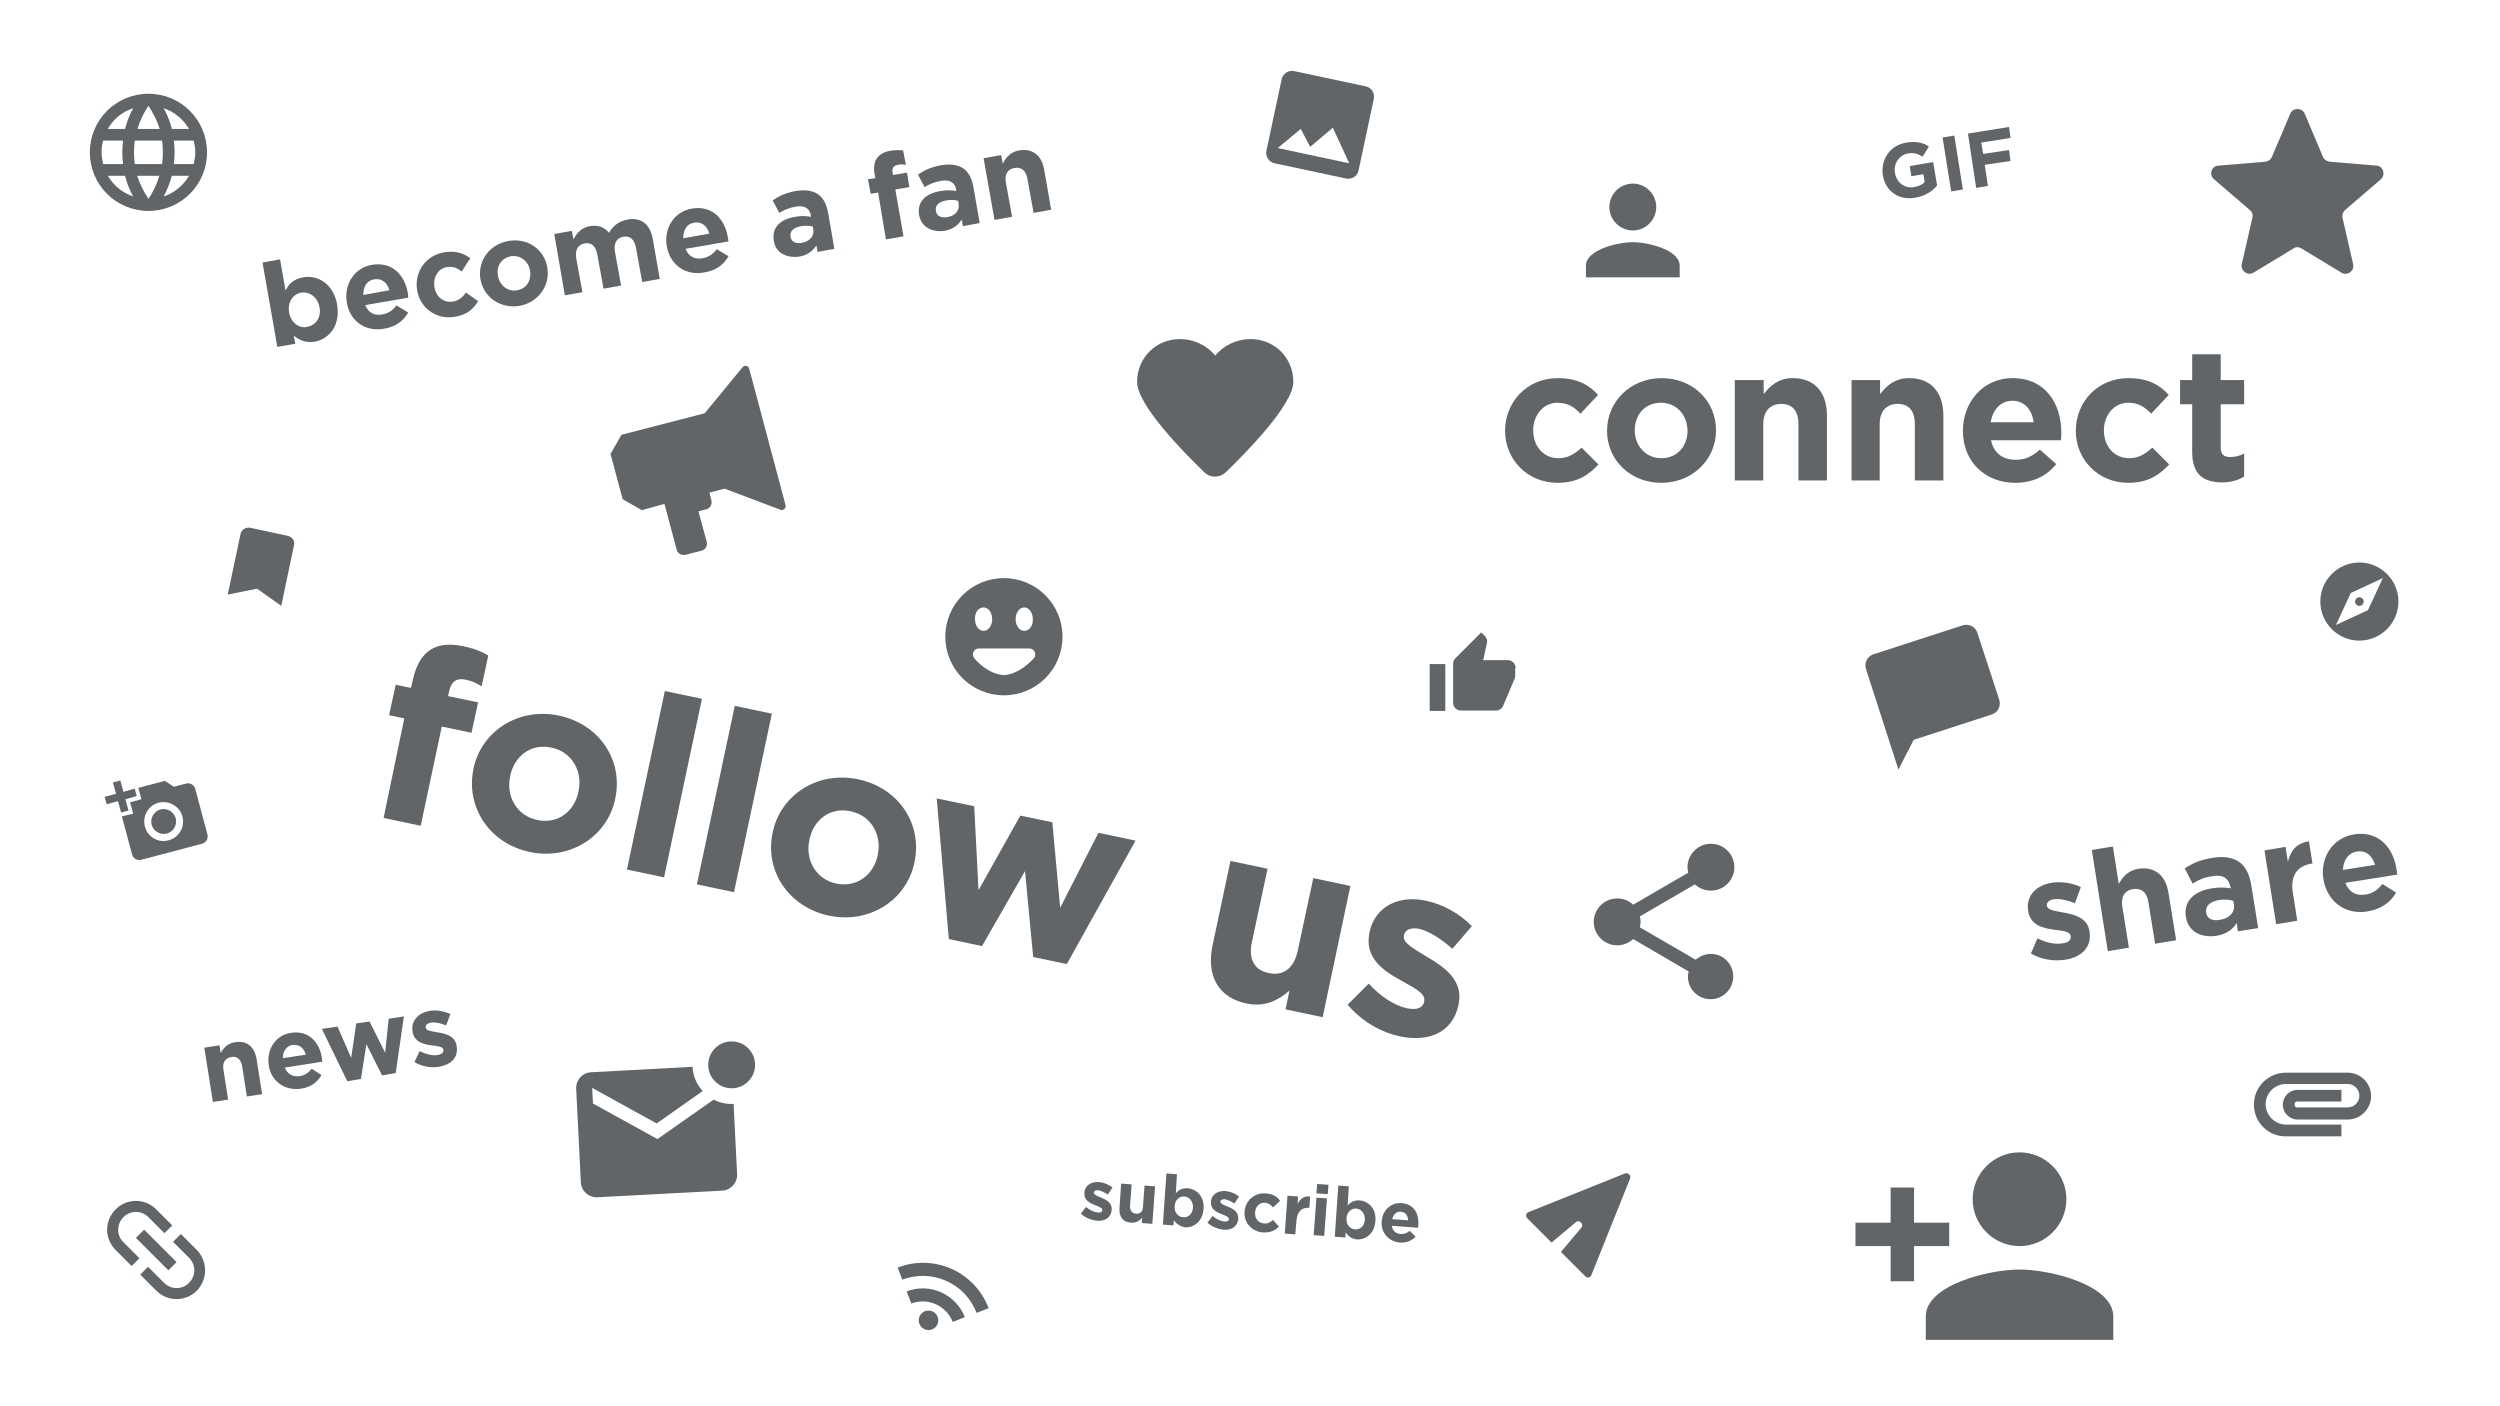 <?xml version="1.0" encoding="utf-8"?>
<!-- Generator: Adobe Illustrator 22.0.1, SVG Export Plug-In . SVG Version: 6.00 Build 0)  -->
<svg version="1.1" xmlns="http://www.w3.org/2000/svg" xmlns:xlink="http://www.w3.org/1999/xlink" x="0px" y="0px"
	 viewBox="0 0 640 360" enable-background="new 0 0 640 360" xml:space="preserve">
<g id="Ebene_1">
	<g>
		<path fill="#616568" d="M385.3,110.3L385.3,110.3c0-7.4,5.6-13.5,13.5-13.5c4.8,0,7.9,1.6,10.3,4.3l-4.5,4.8
			c-1.6-1.7-3.3-2.8-5.9-2.8c-3.6,0-6.2,3.2-6.2,7v0.1c0,3.9,2.5,7.1,6.5,7.1c2.4,0,4.1-1.1,5.9-2.7l4.3,4.3
			c-2.5,2.7-5.4,4.7-10.5,4.7C391,123.6,385.3,117.6,385.3,110.3z"/>
		<path fill="#616568" d="M411.4,110.3L411.4,110.3c0-7.5,6-13.5,14-13.5c8,0,13.9,5.9,13.9,13.3v0.1c0,7.4-6,13.4-14,13.4
			C417.3,123.6,411.4,117.7,411.4,110.3z M432,110.3L432,110.3c0-3.9-2.7-7.2-6.8-7.2c-4.2,0-6.7,3.2-6.7,7v0.1
			c0,3.8,2.7,7.1,6.8,7.1C429.5,117.3,432,114.1,432,110.3z"/>
		<path fill="#616568" d="M444.2,97.3h7.3v3.6c1.7-2.2,3.8-4.1,7.5-4.1c5.5,0,8.7,3.6,8.7,9.6V123h-7.3v-14.4c0-3.5-1.6-5.2-4.4-5.2
			c-2.8,0-4.6,1.8-4.6,5.2V123h-7.3V97.3z"/>
		<path fill="#616568" d="M474,97.3h7.3v3.6c1.7-2.2,3.8-4.1,7.5-4.1c5.5,0,8.7,3.6,8.7,9.6V123h-7.3v-14.4c0-3.5-1.6-5.2-4.4-5.2
			c-2.8,0-4.6,1.8-4.6,5.2V123H474V97.3z"/>
		<path fill="#616568" d="M502.5,110.3L502.5,110.3c0-7.4,5.2-13.5,12.7-13.5c8.6,0,12.5,6.7,12.5,14c0,0.6,0,1.2-0.1,1.9h-17.9
			c0.7,3.3,3,5,6.3,5c2.4,0,4.2-0.8,6.2-2.6l4.2,3.7c-2.4,3-5.9,4.8-10.5,4.8C508.2,123.6,502.5,118.2,502.5,110.3z M520.6,108.1
			c-0.4-3.3-2.4-5.5-5.4-5.5c-3,0-5,2.2-5.6,5.5H520.6z"/>
		<path fill="#616568" d="M531.4,110.3L531.4,110.3c0-7.4,5.6-13.5,13.5-13.5c4.8,0,7.9,1.6,10.3,4.3l-4.5,4.8
			c-1.6-1.7-3.3-2.8-5.9-2.8c-3.6,0-6.2,3.2-6.2,7v0.1c0,3.9,2.5,7.1,6.5,7.1c2.4,0,4.1-1.1,5.9-2.7l4.3,4.3
			c-2.5,2.7-5.4,4.7-10.5,4.7C537.1,123.6,531.4,117.6,531.4,110.3z"/>
		<path fill="#616568" d="M561.2,115.7v-12.2h-3.1v-6.2h3.1v-6.6h7.3v6.6h6v6.2h-6v11c0,1.7,0.7,2.5,2.4,2.5c1.3,0,2.5-0.3,3.6-0.9
			v5.9c-1.5,0.9-3.3,1.5-5.8,1.5C564.3,123.4,561.2,121.7,561.2,115.7z"/>
	</g>
	<g>
		<path fill="#616568" d="M75.2,85.9l0.4,2.1L71,88.8l-3.8-21.6l4.5-0.8l1.4,8c0.8-1.7,2.1-3,4.5-3.4c3.7-0.7,7.7,1.6,8.7,6.9l0,0.1
			c0.9,5.3-2,8.8-5.8,9.5C78.1,87.8,76.5,87,75.2,85.9z M81.8,78.7L81.8,78.7c-0.5-2.7-2.6-4.1-4.7-3.8c-2.1,0.4-3.5,2.4-3.1,5
			l0,0.1c0.5,2.6,2.5,4.1,4.6,3.7S82.3,81.4,81.8,78.7z"/>
		<path fill="#616568" d="M88.8,77.5L88.8,77.5c-0.8-4.6,1.8-8.9,6.4-9.7c5.3-0.9,8.4,2.7,9.2,7.2c0.1,0.4,0.1,0.8,0.1,1.2l-11,1.9
			c0.8,2,2.4,2.8,4.4,2.4c1.5-0.3,2.5-0.9,3.6-2.3l3,1.8c-1.2,2.1-3.1,3.6-5.9,4.1C93.8,85.1,89.6,82.4,88.8,77.5z M99.7,74.3
			c-0.6-2-2-3.1-3.9-2.8c-1.9,0.3-2.8,1.9-2.8,4L99.7,74.3z"/>
		<path fill="#616568" d="M106.8,74.4L106.8,74.4c-0.8-4.6,2-8.9,6.8-9.8c3-0.5,5,0.2,6.8,1.5l-2.2,3.4c-1.2-0.9-2.3-1.4-3.9-1.1
			c-2.2,0.4-3.5,2.7-3.1,5l0,0.1c0.4,2.4,2.3,4.1,4.8,3.7c1.5-0.3,2.4-1.1,3.3-2.3l3.1,2.2c-1.2,2-2.8,3.5-6,4
			C111.7,81.9,107.6,78.9,106.8,74.4z"/>
		<path fill="#616568" d="M123,71.5L123,71.5c-0.8-4.6,2.2-8.9,7.1-9.8c4.9-0.9,9.2,2.1,10,6.7l0,0.1c0.8,4.5-2.2,8.9-7.1,9.8
			C128.1,79.1,123.8,76.1,123,71.5z M135.7,69.3L135.7,69.3c-0.4-2.4-2.5-4.1-4.9-3.7c-2.6,0.5-3.8,2.7-3.3,5l0,0.1
			c0.4,2.3,2.5,4.1,4.9,3.6C134.9,73.9,136.1,71.6,135.7,69.3z"/>
		<path fill="#616568" d="M141.9,59.9l4.5-0.8l0.4,2.2c0.8-1.5,1.9-3,4.2-3.4c2.1-0.4,3.8,0.3,4.9,1.7c1.1-1.9,2.6-3,4.8-3.4
			c3.3-0.6,5.7,1.1,6.4,4.9l1.8,10.3l-4.5,0.8l-1.6-8.8c-0.4-2.1-1.5-3.1-3.2-2.8c-1.7,0.3-2.5,1.6-2.2,3.7l1.6,8.8l-4.5,0.8
			l-1.6-8.8c-0.4-2.1-1.5-3.1-3.2-2.8c-1.7,0.3-2.5,1.6-2.2,3.7l1.6,8.8l-4.5,0.8L141.9,59.9z"/>
		<path fill="#616568" d="M170.7,63.1L170.7,63.1c-0.8-4.6,1.8-8.9,6.4-9.7c5.3-0.9,8.4,2.7,9.2,7.2c0.1,0.4,0.1,0.8,0.2,1.2
			l-11,1.9c0.8,2,2.4,2.8,4.4,2.4c1.5-0.3,2.5-0.9,3.6-2.3l3,1.8c-1.2,2.1-3.1,3.6-6,4.1C175.7,70.7,171.6,68,170.7,63.1z
			 M181.6,59.8c-0.6-2-2-3.1-3.9-2.8c-1.9,0.3-2.8,1.9-2.8,4L181.6,59.8z"/>
		<path fill="#616568" d="M198.1,61.7L198.1,61.7c-0.6-3.5,1.7-5.6,5.5-6.2c1.6-0.3,2.8-0.2,4,0l0-0.3c-0.3-1.9-1.7-2.7-3.9-2.3
			c-1.7,0.3-2.9,0.8-4.2,1.6l-1.7-3.2c1.6-1.1,3.2-1.9,5.9-2.4c2.5-0.4,4.3-0.1,5.7,0.8c1.4,1,2.2,2.6,2.6,4.8l1.6,9.2l-4.3,0.8
			l-0.3-1.7c-0.9,1.4-2.2,2.5-4.4,2.9C201.4,66.1,198.6,64.8,198.1,61.7z M208.2,58.8l-0.1-0.8c-0.8-0.2-1.9-0.3-3-0.1
			c-1.9,0.3-3,1.3-2.7,2.7l0,0.1c0.2,1.2,1.3,1.7,2.8,1.5C207.3,61.8,208.5,60.4,208.2,58.8z"/>
		<path fill="#616568" d="M224.8,49.3l-1.9,0.3l-0.7-3.7l1.9-0.3l-0.2-1c-0.3-1.7-0.1-3.1,0.6-4.1c0.7-1,1.8-1.6,3.4-1.9
			c1.4-0.2,2.4-0.2,3.3-0.1l0.7,3.7c-0.7-0.1-1.3-0.2-2.1,0c-1,0.2-1.5,0.8-1.3,2l0.1,0.6l3.6-0.6l0.6,3.7l-3.6,0.6l2.1,12l-4.5,0.8
			L224.8,49.3z"/>
		<path fill="#616568" d="M235.3,55.1L235.3,55.1c-0.6-3.5,1.7-5.6,5.5-6.2c1.6-0.3,2.8-0.2,4,0l0-0.3c-0.3-1.9-1.7-2.7-3.9-2.3
			c-1.7,0.3-2.9,0.8-4.2,1.6l-1.7-3.2c1.6-1.1,3.2-1.9,5.9-2.4c2.5-0.4,4.3-0.1,5.7,0.8c1.4,1,2.2,2.6,2.6,4.8l1.6,9.2l-4.3,0.8
			l-0.3-1.7c-0.9,1.4-2.2,2.5-4.4,2.9C238.6,59.5,235.9,58.2,235.3,55.1z M245.4,52.2l-0.1-0.8c-0.8-0.2-1.9-0.3-3-0.1
			c-1.9,0.3-3,1.3-2.7,2.7l0,0.1c0.2,1.2,1.3,1.7,2.8,1.5C244.5,55.3,245.7,53.9,245.4,52.2z"/>
		<path fill="#616568" d="M251.8,40.5l4.5-0.8l0.4,2.2c0.8-1.5,1.9-3,4.2-3.4c3.4-0.6,5.8,1.3,6.4,4.9l1.8,10.3l-4.5,0.8l-1.6-8.8
			c-0.4-2.1-1.6-3-3.3-2.7c-1.7,0.3-2.6,1.6-2.2,3.7l1.6,8.8l-4.5,0.8L251.8,40.5z"/>
	</g>
	<g>
		<path fill="#616568" d="M103.5,183.9l-3.9-0.8l1.7-7.8l3.9,0.8l0.5-2.1c0.8-3.7,2.3-6.2,4.4-7.6s4.9-1.7,8.3-1
			c3,0.6,4.9,1.4,6.6,2.4l-1.7,7.9c-1.3-0.8-2.5-1.4-4.1-1.7c-2.2-0.5-3.7,0.4-4.2,2.9l-0.3,1.3l7.7,1.6l-1.7,7.8l-7.6-1.6
			l-5.4,25.4l-9.5-2L103.5,183.9z"/>
		<path fill="#616568" d="M121.2,196.9l0-0.1c2-9.6,11.5-15.8,21.9-13.6c10.4,2.2,16.5,11.5,14.4,21.2l0,0.1
			c-2,9.6-11.5,15.8-21.9,13.6C125.2,215.9,119.2,206.5,121.2,196.9z M148.1,202.6l0-0.1c1.1-4.9-1.6-10-6.9-11.1
			c-5.4-1.2-9.6,2.3-10.6,7.3l0,0.1c-1.1,4.9,1.6,10,6.9,11.1C142.9,211.1,147.1,207.6,148.1,202.6z"/>
		<path fill="#616568" d="M170.2,176.9l9.5,2l-9.7,45.7l-9.5-2L170.2,176.9z"/>
		<path fill="#616568" d="M188.1,180.7l9.5,2l-9.7,45.7l-9.5-2L188.1,180.7z"/>
		<path fill="#616568" d="M197.8,213.2l0-0.1c2-9.6,11.5-15.8,21.9-13.6c10.4,2.2,16.5,11.5,14.4,21.2l0,0.1
			c-2,9.6-11.5,15.8-21.9,13.6C201.8,232.2,195.7,222.8,197.8,213.2z M224.7,218.9l0-0.1c1.1-4.9-1.6-10-6.9-11.1
			c-5.4-1.2-9.6,2.3-10.6,7.3l0,0.1c-1.1,4.9,1.6,10,6.9,11.1C219.5,227.3,223.7,223.8,224.7,218.9z"/>
		<path fill="#616568" d="M239.8,204.4l9.6,2l1.1,21.5l10.7-19.1l8.2,1.7l2,21.9l9.8-19.2l9.5,2l-17.6,31.6l-8.6-1.8l-2.1-22
			l-11,19.2l-8.5-1.8L239.8,204.4z"/>
		<path fill="#616568" d="M310.4,242.1l4.6-21.7l9.5,2l-4,18.7c-1,4.5,0.7,7.3,4.3,8c3.6,0.8,6.4-1.1,7.4-5.6l4-18.7l9.5,2
			l-7.1,33.6l-9.5-2l1-4.8c-2.8,2.4-6.2,4.3-11,3.3C311.9,255.4,308.8,249.8,310.4,242.1z"/>
		<path fill="#616568" d="M345,257.2l5.4-5.4c3.1,3.4,6.6,5.6,9.7,6.3c2.8,0.6,4.2-0.2,4.5-1.7l0-0.1c0.4-2.1-2.7-3.4-6.1-5.4
			c-4.4-2.4-9.3-5.7-7.9-12.2l0-0.1c1.5-6.8,7.8-9.5,14.5-8c4.3,0.9,8.6,3.3,11.7,6.5l-5,5.8c-2.9-2.6-6-4.5-8.4-5.1
			c-2.3-0.5-3.7,0.3-4,1.6l0,0.1c-0.4,1.9,2.6,3.4,6,5.5c4.4,2.6,9.3,6,8,12.1l0,0.1c-1.6,7.4-7.9,9.6-15.1,8.1
			C353.7,264.3,348.7,261.6,345,257.2z"/>
	</g>
	<g>
		<path fill="#616568" d="M519.9,244.1l1.7-3.9c2.3,1.2,4.6,1.6,6.4,1.3c1.6-0.2,2.2-0.9,2.1-1.8l0-0.1c-0.2-1.2-2.1-1.3-4.3-1.6
			c-2.8-0.4-6-1.1-6.6-4.8l0-0.1c-0.6-3.9,2.2-6.5,6-7.1c2.4-0.4,5.2,0,7.5,1.1l-1.5,4.1c-2.1-0.8-4-1.2-5.4-1
			c-1.3,0.2-1.9,0.9-1.8,1.6l0,0.1c0.2,1.1,2.1,1.3,4.2,1.7c2.8,0.5,6.1,1.3,6.7,4.7l0,0.1c0.7,4.2-2.2,6.7-6.3,7.3
			C525.8,246.1,522.7,245.7,519.9,244.1z"/>
		<path fill="#616568" d="M535.5,217.6l5.4-0.9l1.5,9.6c1-1.8,2.4-3.5,5.1-3.9c4.1-0.6,6.9,1.7,7.6,6l2,12.3l-5.4,0.9l-1.7-10.6
			c-0.4-2.6-1.8-3.7-3.9-3.4c-2.1,0.3-3.2,1.9-2.8,4.4l1.7,10.6l-5.4,0.9L535.5,217.6z"/>
		<path fill="#616568" d="M559.6,234.8L559.6,234.8c-0.7-4.2,2.2-6.7,6.7-7.4c1.9-0.3,3.4-0.2,4.8,0l-0.1-0.3
			c-0.4-2.2-1.9-3.3-4.6-2.8c-2.1,0.3-3.5,0.9-5.1,1.9l-2-3.9c2-1.3,3.9-2.2,7.2-2.7c3-0.5,5.2,0,6.8,1.1c1.6,1.2,2.6,3.2,3,5.8
			l1.8,11.1l-5.2,0.8l-0.3-2.1c-1.1,1.7-2.7,2.9-5.4,3.3C563.5,240.1,560.2,238.5,559.6,234.8z M571.9,231.6l-0.2-1
			c-1-0.3-2.2-0.4-3.6-0.2c-2.3,0.4-3.6,1.5-3.3,3.2l0,0.1c0.2,1.5,1.6,2.1,3.3,1.8C570.7,235.2,572.2,233.5,571.9,231.6z"/>
		<path fill="#616568" d="M579.7,217.7l5.4-0.9l0.6,3.8c0.7-2.8,2.2-4.8,5.4-5.2l0.9,5.7l-0.3,0c-3.6,0.6-5.5,3.1-4.7,7.6l1.1,7
			l-5.4,0.9L579.7,217.7z"/>
		<path fill="#616568" d="M594.8,225.1L594.8,225.1c-0.9-5.5,2.3-10.6,7.8-11.5c6.4-1,10.1,3.5,10.9,8.9c0.1,0.4,0.1,0.9,0.2,1.4
			l-13.3,2.1c0.9,2.4,2.8,3.4,5.2,3c1.8-0.3,3-1.1,4.3-2.7l3.5,2.2c-1.4,2.5-3.8,4.2-7.2,4.8C600.6,234.3,595.8,231,594.8,225.1z
			 M608,221.4c-0.7-2.4-2.4-3.8-4.7-3.4c-2.2,0.4-3.4,2.2-3.5,4.7L608,221.4z"/>
	</g>
	<g>
		<path fill="#616568" d="M276.7,310.7l1.3-1.7c1,0.8,2.1,1.3,3,1.4c0.8,0.1,1.2-0.2,1.2-0.6l0,0c0-0.6-0.9-0.9-1.9-1.3
			c-1.3-0.5-2.8-1.2-2.7-3.1l0,0c0.1-2,1.8-2.9,3.7-2.8c1.2,0.1,2.5,0.6,3.5,1.4l-1.2,1.8c-0.9-0.6-1.8-1-2.5-1.1
			c-0.7,0-1,0.2-1.1,0.6l0,0c0,0.5,0.9,0.9,1.9,1.3c1.3,0.5,2.8,1.3,2.7,3.1l0,0c-0.2,2.1-1.8,3-3.9,2.8
			C279.3,312.3,277.9,311.8,276.7,310.7z"/>
		<path fill="#616568" d="M286.6,309.2l0.4-6.2l2.7,0.2l-0.4,5.4c-0.1,1.3,0.5,2,1.5,2.1c1,0.1,1.8-0.5,1.8-1.8l0.4-5.4l2.7,0.2
			l-0.7,9.6l-2.7-0.2l0.1-1.4c-0.7,0.8-1.5,1.4-2.9,1.3C287.5,312.9,286.4,311.5,286.6,309.2z"/>
		<path fill="#616568" d="M300.5,312.4l-0.1,1.3l-2.7-0.2l0.9-13.1l2.7,0.2l-0.3,4.9c0.7-0.9,1.7-1.4,3.1-1.3c2.2,0.2,4.3,2.1,4,5.3
			l0,0c-0.2,3.2-2.5,4.8-4.7,4.7C301.9,313.9,301.1,313.2,300.5,312.4z M305.4,309.2L305.4,309.2c0.1-1.6-0.9-2.8-2.2-2.9
			c-1.3-0.1-2.4,0.9-2.5,2.5l0,0c-0.1,1.6,0.9,2.7,2.1,2.8C304.1,311.8,305.3,310.8,305.4,309.2z"/>
		<path fill="#616568" d="M309.1,313l1.3-1.7c1,0.8,2.1,1.3,3,1.4c0.8,0.1,1.2-0.2,1.2-0.6l0,0c0-0.6-0.9-0.9-1.9-1.3
			c-1.3-0.5-2.8-1.2-2.7-3.1l0,0c0.1-2,1.8-2.9,3.7-2.8c1.2,0.1,2.5,0.6,3.5,1.4l-1.2,1.8c-0.9-0.6-1.8-1-2.5-1.1
			c-0.7,0-1,0.2-1.1,0.6l0,0c0,0.5,0.9,0.9,1.9,1.3c1.3,0.5,2.8,1.3,2.7,3.1l0,0c-0.2,2.1-1.8,3-3.9,2.8
			C311.8,314.6,310.3,314.1,309.1,313z"/>
		<path fill="#616568" d="M318.6,310.2L318.6,310.2c0.2-2.8,2.5-4.9,5.4-4.7c1.8,0.1,2.9,0.8,3.7,1.9l-1.8,1.7
			c-0.6-0.7-1.1-1.1-2.1-1.2c-1.4-0.1-2.4,1-2.5,2.5l0,0c-0.1,1.5,0.8,2.7,2.3,2.8c0.9,0.1,1.6-0.3,2.3-0.9l1.5,1.7
			c-1,1-2.1,1.6-4.1,1.5C320.4,315.3,318.4,312.9,318.6,310.2z"/>
		<path fill="#616568" d="M329.6,306.1l2.7,0.2l-0.1,1.9c0.7-1.3,1.6-2.1,3.2-1.9l-0.2,2.9l-0.1,0c-1.8-0.1-3,0.9-3.2,3.2l-0.3,3.6
			l-2.7-0.2L329.6,306.1z"/>
		<path fill="#616568" d="M337,306.6l2.7,0.2l-0.7,9.6l-2.7-0.2L337,306.6z M337.2,303.1l2.9,0.2l-0.2,2.4l-2.9-0.2L337.2,303.1z"/>
		<path fill="#616568" d="M344.5,315.5l-0.1,1.3l-2.7-0.2l0.9-13.1l2.7,0.2l-0.3,4.9c0.7-0.8,1.7-1.4,3.1-1.3c2.2,0.2,4.3,2.1,4,5.3
			l0,0c-0.2,3.2-2.5,4.8-4.7,4.7C345.9,317.1,345.1,316.4,344.5,315.5z M349.4,312.3L349.4,312.3c0.1-1.6-0.9-2.8-2.2-2.9
			s-2.4,0.9-2.5,2.5l0,0c-0.1,1.6,0.9,2.7,2.1,2.8C348.1,314.9,349.3,313.9,349.4,312.3z"/>
		<path fill="#616568" d="M353.7,312.7L353.7,312.7c0.2-2.8,2.3-4.9,5.1-4.7c3.2,0.2,4.5,2.8,4.3,5.6c0,0.2-0.1,0.5-0.1,0.7
			l-6.7-0.5c0.2,1.3,1,2,2.2,2.1c0.9,0.1,1.6-0.2,2.4-0.8l1.5,1.5c-1,1-2.3,1.6-4.1,1.5C355.5,317.8,353.5,315.6,353.7,312.7z
			 M360.5,312.4c-0.1-1.2-0.7-2.1-1.9-2.2c-1.1-0.1-1.9,0.7-2.2,1.9L360.5,312.4z"/>
	</g>
	<g>
		<path fill="#616568" d="M482,44.8L482,44.8c-0.6-4,1.9-7.7,6.1-8.3c2.5-0.4,4.1,0,5.7,1l-1.6,2.6c-1.2-0.7-2.2-1.1-3.8-0.8
			c-2.2,0.4-3.7,2.6-3.3,4.9l0,0c0.4,2.5,2.4,4.1,4.9,3.7c1.1-0.2,2.1-0.6,2.7-1.3l-0.3-2l-3.1,0.5l-0.4-2.6l6-1l1,6
			c-1.2,1.4-3,2.7-5.6,3.1C486.1,51.4,482.6,48.9,482,44.8z"/>
		<path fill="#616568" d="M497.3,35.2l3-0.5l2.2,13.8l-3,0.5L497.3,35.2z"/>
		<path fill="#616568" d="M503.8,34.2l10.5-1.7l0.4,2.8l-7.5,1.2l0.5,2.9l6.6-1l0.4,2.8l-6.6,1l0.8,5.4l-3,0.5L503.8,34.2z"/>
	</g>
	<g>
		<path fill="#616568" d="M52.3,268.2l3.9-0.6l0.3,2c0.7-1.3,1.7-2.5,3.7-2.8c3-0.5,5,1.2,5.5,4.4l1.4,8.9l-3.9,0.6l-1.2-7.7
			c-0.3-1.8-1.3-2.7-2.8-2.4s-2.3,1.3-2,3.2l1.2,7.7l-3.9,0.6L52.3,268.2z"/>
		<path fill="#616568" d="M68.8,272.7L68.8,272.7c-0.6-4,1.7-7.7,5.7-8.3c4.6-0.7,7.3,2.5,7.9,6.4c0,0.3,0.1,0.7,0.1,1l-9.6,1.5
			c0.7,1.7,2,2.4,3.8,2.2c1.3-0.2,2.2-0.8,3.1-1.9l2.5,1.6c-1,1.8-2.7,3.1-5.2,3.5C73,279.3,69.4,276.9,68.8,272.7z M78.3,270
			c-0.5-1.7-1.7-2.7-3.4-2.5c-1.6,0.3-2.5,1.6-2.5,3.4L78.3,270z"/>
		<path fill="#616568" d="M82.4,263.4l4-0.6l3.5,8l1.3-8.8l3.4-0.5l4,8l0.9-8.7l3.9-0.6l-2.1,14.5l-3.5,0.6l-4-8l-1.4,8.9l-3.5,0.6
			L82.4,263.4z"/>
		<path fill="#616568" d="M106.1,271.9l1.3-2.8c1.7,0.8,3.3,1.2,4.6,1c1.1-0.2,1.6-0.7,1.5-1.3l0-0.1c-0.1-0.8-1.5-0.9-3.1-1.1
			c-2-0.3-4.3-0.8-4.8-3.5l0-0.1c-0.4-2.8,1.6-4.7,4.3-5.2c1.7-0.3,3.7,0,5.4,0.8l-1.1,2.9c-1.5-0.6-2.9-0.9-3.9-0.7
			c-1,0.2-1.4,0.6-1.3,1.2l0,0.1c0.1,0.8,1.5,0.9,3.1,1.2c2,0.3,4.4,0.9,4.8,3.4l0,0.1c0.5,3.1-1.6,4.8-4.6,5.3
			C110.4,273.4,108.1,273.1,106.1,271.9z"/>
	</g>
	<g>
		<g>
			<path fill="#616568" d="M29.7,203.2l-0.8-2.9l1.9-0.5l0.8,2.9l2.9-0.8l0.5,1.9l-2.9,0.8l0.8,2.9l-1.9,0.5l-0.8-2.9l-2.9,0.8
				l-0.5-1.9L29.7,203.2z M34.1,208.3l-0.8-2.9l2.9-0.8l-0.8-2.9l6.8-1.8l2.3,1.5l3.1-0.8c1.1-0.3,2.2,0.4,2.4,1.4l3.1,11.6
				c0.3,1.1-0.4,2.2-1.4,2.4l-15.5,4.1c-1.1,0.3-2.2-0.4-2.4-1.4l-2.6-9.7L34.1,208.3z M43.2,215.1c2.7-0.7,4.2-3.5,3.5-6.1
				s-3.5-4.2-6.1-3.5c-2.7,0.7-4.2,3.5-3.5,6.1C37.8,214.3,40.6,215.9,43.2,215.1z M38.8,211.1c0.5,1.7,2.2,2.7,3.9,2.3
				c1.7-0.5,2.7-2.2,2.3-3.9c-0.5-1.7-2.2-2.7-3.9-2.3C39.4,207.7,38.4,209.4,38.8,211.1z"/>
		</g>
	</g>
	<g>
		<path fill="#616568" d="M502.4,160.1l-22.8,7.4c-1.6,0.5-2.4,2.2-1.9,3.8l8.3,25.7l3.9-7.6l20-6.5c1.6-0.5,2.4-2.2,1.9-3.8
			l-5.6-17.1C505.7,160.4,504,159.6,502.4,160.1z"/>
	</g>
	<g>
		<path fill="#616568" d="M589,63.5l10.4,6.3c1.5,0.9,3.4-0.4,3-2.2l-2.7-11.8c-0.2-0.7,0.1-1.5,0.6-2l9.2-7.9
			c1.3-1.2,0.6-3.4-1.1-3.5l-12-1c-0.7-0.1-1.4-0.5-1.7-1.2l-4.7-11.1c-0.7-1.6-3-1.6-3.7,0l-4.7,11.1c-0.3,0.7-0.9,1.1-1.7,1.2
			l-12,1c-1.8,0.1-2.5,2.3-1.1,3.5l9.2,7.9c0.6,0.5,0.8,1.2,0.6,2l-2.7,11.8c-0.4,1.7,1.5,3.1,3,2.2l10.4-6.3
			C587.6,63.2,588.4,63.2,589,63.5z"/>
	</g>
	<g>
		<path fill="#616568" d="M31.6,311.6c1.8-1.8,4.6-1.8,6.4,0l4.1,4.1l2-2l-4.1-4.1c-2.9-2.9-7.5-2.9-10.4,0c-2.9,2.9-2.9,7.5,0,10.4
			l4.1,4.1l2-2l-4.1-4.1C29.8,316.3,29.8,313.4,31.6,311.6z M34.8,316.9l8.3,8.3l2.1-2.1l-8.3-8.3L34.8,316.9z M50.4,320l-4.1-4.1
			l-2,2l4.1,4.1c1.8,1.8,1.8,4.6,0,6.4c-1.8,1.8-4.6,1.8-6.4,0l-4.1-4.1l-2,2l4.1,4.1c2.9,2.9,7.5,2.9,10.4,0
			C53.2,327.5,53.2,322.9,50.4,320z"/>
	</g>
	<g>
		<path fill="#616568" d="M38,24c-8.3,0-15,6.7-15,15s6.7,15,15,15c8.3,0,15-6.7,15-15S46.3,24,38,24z M48.4,33H44
			c-0.5-1.9-1.2-3.7-2.1-5.3C44.6,28.6,46.9,30.5,48.4,33z M38,27.1c1.2,1.8,2.2,3.8,2.9,5.9h-5.7C35.8,30.9,36.8,28.9,38,27.1z
			 M26.4,42c-0.2-1-0.4-2-0.4-3s0.1-2,0.4-3h5.1c-0.1,1-0.2,2-0.2,3s0.1,2,0.2,3H26.4z M27.6,45H32c0.5,1.9,1.2,3.7,2.1,5.3
			C31.4,49.4,29.1,47.5,27.6,45z M32,33h-4.4c1.4-2.5,3.7-4.4,6.5-5.3C33.2,29.3,32.5,31.1,32,33z M38,50.9
			c-1.2-1.8-2.2-3.8-2.9-5.9h5.7C40.2,47.1,39.2,49.1,38,50.9z M41.5,42h-7c-0.1-1-0.2-2-0.2-3s0.1-2,0.2-3h7c0.1,1,0.2,2,0.2,3
			S41.6,41,41.5,42z M41.9,50.3c0.9-1.7,1.6-3.5,2.1-5.3h4.4C46.9,47.5,44.6,49.4,41.9,50.3z M44.5,42c0.1-1,0.2-2,0.2-3
			s-0.1-2-0.2-3h5.1c0.2,1,0.4,2,0.4,3s-0.2,2-0.4,3H44.5z"/>
	</g>
	<g>
		<path fill="#616568" d="M517,319c6.6,0,12-5.4,12-12s-5.4-12-12-12s-12,5.4-12,12S510.4,319,517,319z M490,313v-9h-6v9h-9v6h9v9h6
			v-9h9v-6H490z M517,325c-8,0-24,4-24,12v6h48v-6C541,329,525,325,517,325z"/>
	</g>
	<g>
		<path fill="#616568" d="M418,59c3.3,0,6-2.7,6-6s-2.7-6-6-6s-6,2.7-6,6S414.7,59,418,59z M418,62c-4,0-12,2-12,6v3h24v-3
			C430,64,422,62,418,62z"/>
	</g>
	<g>
		<path fill="#616568" d="M347.8,43.6l3.9-18.3c0.3-1.4-0.6-2.9-2.1-3.2l-18.3-3.9c-1.4-0.3-2.9,0.6-3.2,2.1l-3.9,18.3
			c-0.3,1.4,0.6,2.9,2.1,3.2l18.3,3.9C346.1,46,347.5,45.1,347.8,43.6z M333,33l2.4,4.6l5.8-4.9l4.2,9.1l-18.3-3.9L333,33z"/>
	</g>
	<g>
		<path fill="#616568" d="M407.4,326.4l9.9-24.7c0.3-0.8-0.5-1.6-1.3-1.3l-24.7,9.9c-0.7,0.3-0.8,1.1-0.3,1.6l6.2,6.2l6.2-5.2
			c0.9-0.8,2.2,0.5,1.4,1.4l-5.2,6.2l6.2,6.2C406.3,327.3,407.2,327.1,407.4,326.4z"/>
	</g>
	<g>
		<path fill="#616568" d="M438,244.2c-1.5,0-2.9,0.6-3.9,1.5l-14.3-8.3c0.1-0.5,0.2-0.9,0.2-1.4c0-0.5-0.1-0.9-0.2-1.4l14.1-8.2
			c1.1,1,2.5,1.6,4.1,1.6c3.3,0,6-2.7,6-6c0-3.3-2.7-6-6-6s-6,2.7-6,6c0,0.5,0.1,0.9,0.2,1.4l-14.1,8.2c-1.1-1-2.5-1.6-4.1-1.6
			c-3.3,0-6,2.7-6,6c0,3.3,2.7,6,6,6c1.6,0,3-0.6,4.1-1.6l14.2,8.3c-0.1,0.4-0.2,0.9-0.2,1.3c0,3.2,2.6,5.8,5.8,5.8s5.8-2.6,5.8-5.8
			S441.2,244.2,438,244.2z"/>
	</g>
	<g>
		<circle fill="#616568" cx="187.3" cy="272.6" r="6"/>
	</g>
	<g>
		<path fill="#616568" d="M168.3,291.6l-16.5-9.1l-0.2-4l16.5,9.1l11.8-8.3c-1.5-1.6-2.5-3.8-2.6-6.2l-26,1.4
			c-2.2,0.1-3.9,2-3.8,4.2l1.2,24c0.1,2.2,2,3.9,4.2,3.8l32-1.7c2.2-0.1,3.9-2,3.8-4.2l-0.9-18c-1.8,0.1-3.6-0.3-5.1-1.1
			L168.3,291.6z"/>
	</g>
	<g>
		<path fill="#616568" d="M366,182h4v-12h-4V182z M388,171c0-1.1-0.9-2-2-2h-6.3l1-4.6l0-0.3c0-0.4-0.2-0.8-0.4-1.1l-1.1-1.1
			l-6.6,6.6c-0.4,0.4-0.6,0.9-0.6,1.4v10c0,1.1,0.9,2,2,2h9c0.8,0,1.5-0.5,1.8-1.2l3-7.1c0.1-0.2,0.1-0.5,0.1-0.7V171L388,171
			L388,171z"/>
	</g>
	<g>
		<path fill="#616568" d="M577,282.8c0-4.6,3.7-8.2,8.2-8.2H601c3.3,0,6,2.7,6,6s-2.7,6-6,6h-12.8c-2.1,0-3.8-1.7-3.8-3.8
			s1.7-3.8,3.8-3.8h11.2v3h-11.4c-0.8,0-0.8,1.5,0,1.5H601c1.7,0,3-1.4,3-3s-1.3-3-3-3h-15.8c-2.9,0-5.2,2.4-5.2,5.2
			s2.4,5.2,5.2,5.2h14.2v3h-14.2C580.7,291,577,287.3,577,282.8z"/>
	</g>
	<g>
		<path fill="#616568" d="M73.8,137.2l-9.8-2.1c-1.1-0.2-2.1,0.5-2.4,1.5l-3.3,15.6l7.5-1.5l6.2,4.4l3.3-15.7
			C75.5,138.5,74.8,137.5,73.8,137.2z"/>
	</g>
	<g>
		<path fill="#616568" d="M313.8,120.9c-1.6,1.5-4,1.5-5.5,0c-5.5-5.3-17.2-17.3-17.2-23.1c0-6.2,4.8-11,11-11c3.5,0,6.8,1.6,9,4.2
			c2.2-2.6,5.5-4.2,9-4.2c6.2,0,11,4.8,11,11C331,103.6,319.3,115.6,313.8,120.9z"/>
	</g>
	<g>
		<circle fill="#616568" cx="237.7" cy="338" r="2.5"/>
	</g>
	<g>
		<path fill="#616568" d="M229.8,324.5l1.2,3.1c7.6-2.9,16.1,0.9,19,8.5l3.1-1.2C249.5,325.5,239.1,320.9,229.8,324.5z M232.1,330.6
			l1.2,3.1c4.2-1.6,8.9,0.5,10.6,4.7l3.1-1.2C244.7,331.3,238,328.3,232.1,330.6z"/>
	</g>
	<g>
		<path fill="#616568" d="M257,148c-8.3,0-15,6.7-15,15c0,8.3,6.7,15,15,15s15-6.7,15-15C272,154.7,265.3,148,257,148z M251.8,155.5
			c1.2,0,2.2,1.3,2.2,3c0,1.7-1,3-2.2,3s-2.2-1.3-2.2-3C249.5,156.8,250.5,155.5,251.8,155.5z M257,172.8c-2.6,0-5.7-2-7.6-4.3
			c-0.8-1-0.1-2.5,1.2-2.5h12.9c1.3,0,2,1.5,1.2,2.5C262.7,170.7,259.6,172.8,257,172.8z M262.2,161.5c-1.2,0-2.2-1.3-2.2-3
			c0-1.7,1-3,2.2-3s2.2,1.3,2.2,3C264.5,160.2,263.5,161.5,262.2,161.5z"/>
	</g>
	<g>
		<path fill="#616568" d="M604,152.9c-0.6,0-1.1,0.5-1.1,1.1s0.5,1.1,1.1,1.1s1.1-0.5,1.1-1.1S604.6,152.9,604,152.9z M604,144
			c-5.5,0-10,4.5-10,10s4.5,10,10,10s10-4.5,10-10S609.5,144,604,144z M606.2,156.2L598,160l3.8-8.2l8.2-3.8L606.2,156.2z"/>
	</g>
	<g>
		<path fill="#616568" d="M180.4,105.8l9.7-11.8c0.5-0.6,1.5-0.4,1.7,0.4l9.3,34.9c0.2,0.8-0.6,1.5-1.3,1.2l-14.3-5.4l-3.9,1
			l0.5,1.9c0.3,1.1-0.3,2.2-1.4,2.4l-1.9,0.5l2.1,7.7c0.3,1.1-0.3,2.2-1.4,2.4l-3.9,1c-1.1,0.3-2.2-0.3-2.4-1.4l-3.1-11.6l-5.8,1.6
			l-4.9-2.8l-3.1-11.6l2.8-4.9L180.4,105.8z"/>
	</g>
</g>
<g id="Ebene_2" display="none">
</g>
</svg>
